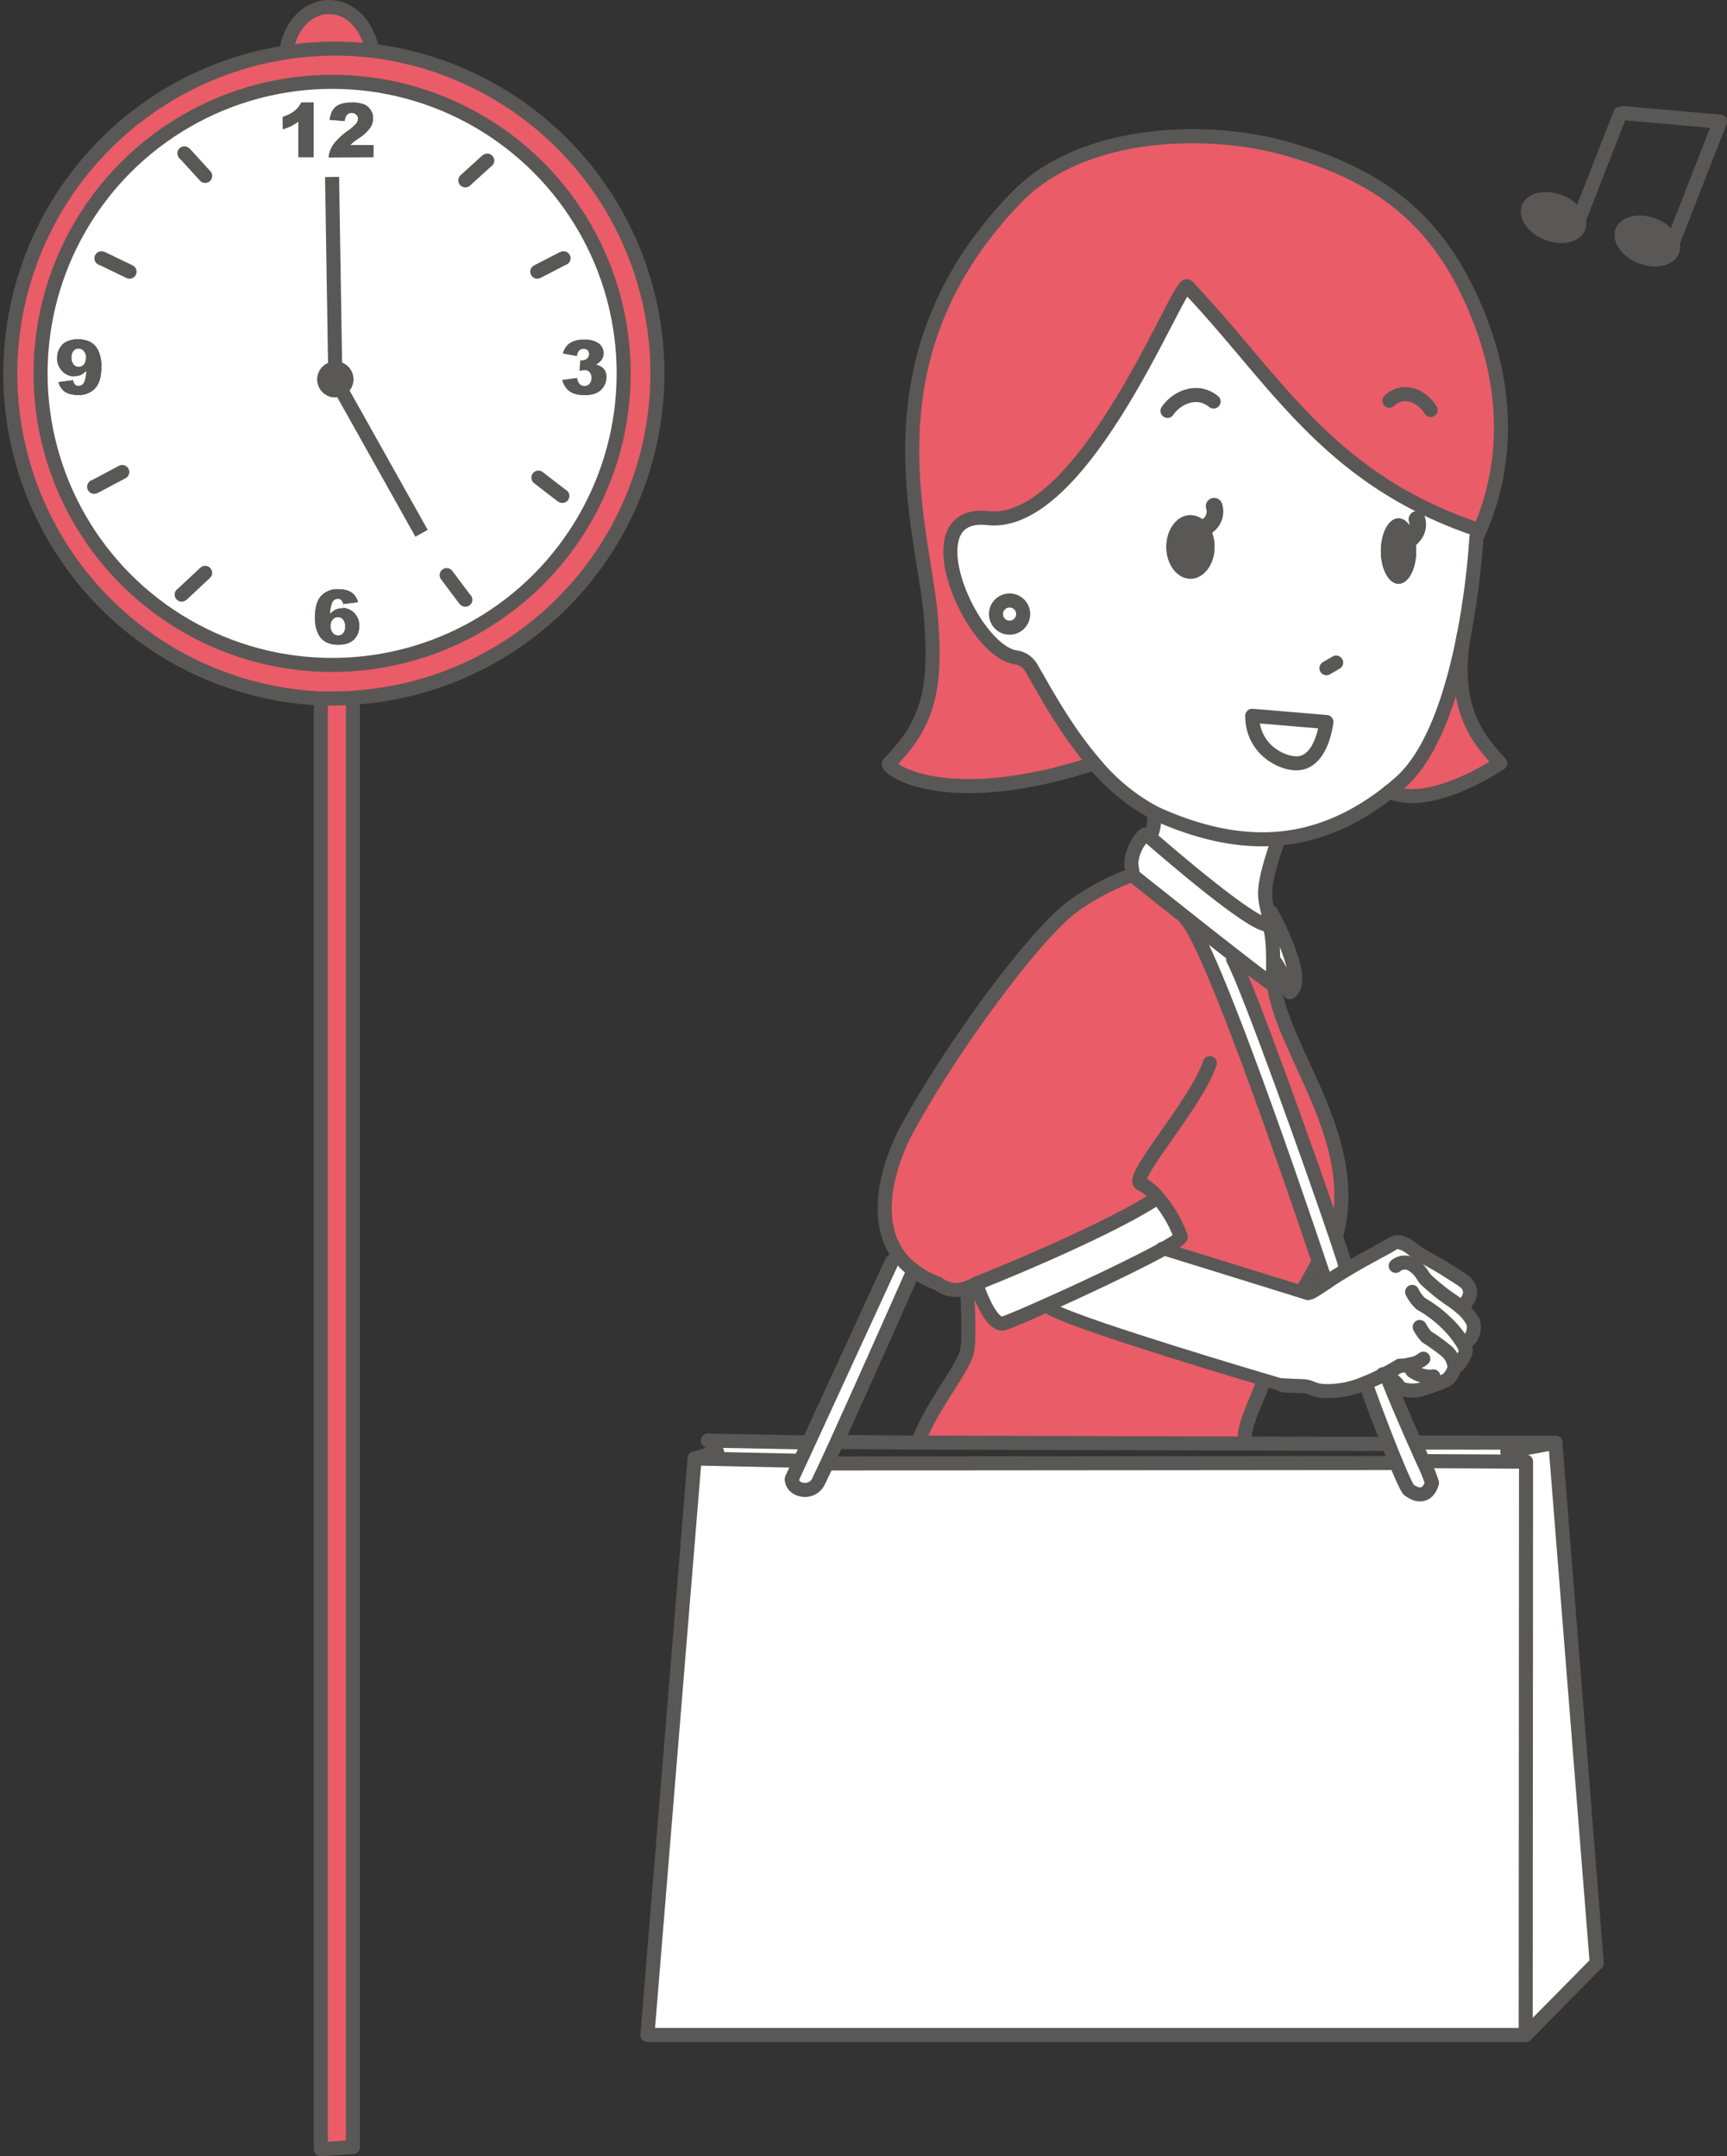 <svg id="Layer_1" data-name="Layer 1" xmlns="http://www.w3.org/2000/svg" xmlns:xlink="http://www.w3.org/1999/xlink" viewBox="0 0 411.73 514.07"><rect x="0" y="0" width="411.73" height="514.07" fill="#333333" stroke="none"/><defs><style>.cls-1,.cls-6,.cls-7,.cls-8,.cls-9{fill:none;}.cls-2{clip-path:url(#clip-path);}.cls-3{fill:#595857;}.cls-4{fill:#fff;}.cls-5{fill:#ea5c67;}.cls-6,.cls-7,.cls-8,.cls-9{stroke:#595857;}.cls-6,.cls-7,.cls-8{stroke-linecap:round;stroke-linejoin:round;}.cls-6,.cls-9{stroke-width:3.35px;}.cls-7{stroke-width:3.96px;}.cls-8{stroke-width:3px;}.cls-9{stroke-miterlimit:10;}</style><clipPath id="clip-path" transform="translate(-48.25 -40.55)"><rect class="cls-1" width="612.28" height="612.28"/></clipPath></defs><title>work-life</title><g class="cls-2"><path class="cls-3" d="M447.82,96.42a5,5,0,0,1,.7,4.53c-1.15,2.93-5.45,4-9.61,2.37s-6.61-5.32-5.47-8.25,5.45-4,9.61-2.37a9.88,9.88,0,0,1,4.77,3.72" transform="translate(-48.25 -40.55)"/><polygon class="cls-4" points="370.87 344.69 380.67 467.99 363.74 485.15 363.74 485.12 363.82 348.46 362.91 348.46 359.34 346.08 370.74 343.97 370.87 344.69"/><path class="cls-3" d="M425.48,90.83a5,5,0,0,1,.69,4.53c-1.15,2.94-5.45,4-9.61,2.37s-6.61-5.32-5.46-8.25,5.44-4,9.6-2.37a10,10,0,0,1,4.78,3.72" transform="translate(-48.25 -40.55)"/><path class="cls-4" d="M419.12,384.5l-.13,0-11.4,2.11,3.57,2.38-23.26-.11-.35.1-2-4.48.57-.05Z" transform="translate(-48.25 -40.55)"/><path class="cls-4" d="M237.15,392.92c-.66,2.57,3.89,4.15,5.88,1.4.16-.15,1.07-2,2.45-5l1.15.13,133-.11,1.28-.49c1.55,3.78,2.83,6.59,3.26,6.92,1.78,1.33,4.33,2,5.49-1.66a37,37,0,0,0-2.07-5.11l.35-.1,23.26.11h.91L412,525.67v0H202.6l11.25-137.44,24.24.53.8.35c-.85,1.83-1.45,3.15-1.74,3.77Z" transform="translate(-48.25 -40.55)"/><path class="cls-5" d="M401.15,117c8,20.72,5.06,38.23-.18,50.08l-1.23-.53C364.48,154.42,352.4,131,331.3,108.85c-1.83-1.93-24.49,57.78-47.55,55.25-18.67-2.06-3.94,31.83,6.74,33.21a5,5,0,0,1,3.62,2.51c2.7,4.56,7.75,14.31,15,22.72-35.93,11.68-49.9,1-48.89,0,9-9.15,11.42-16.91,10-34.67-1.66-21.21-16.87-61.75,20.37-100.25C306.14,71.54,335.93,70.57,355,76c22.45,6.39,36.9,17.06,46.15,41" transform="translate(-48.25 -40.55)"/><path class="cls-4" d="M336.27,165.8a5.2,5.2,0,0,0-4.2-2.43c-3.17,0-5.74,3.38-5.74,7.56s2.57,7.57,5.74,7.57,5.73-3.39,5.73-7.57a8.87,8.87,0,0,0-1.53-5.13m16.79,74.71c-9.76.85-19.19-1.59-28.06-5.42-.62-.27-1.24-.56-1.84-.87a47.82,47.82,0,0,1-14.07-11.68c-7.23-8.41-12.28-18.16-15-22.72a5,5,0,0,0-3.62-2.51c-10.68-1.38-25.41-35.27-6.74-33.21,23.06,2.53,45.72-57.18,47.55-55.25,21.1,22.17,33.18,45.57,68.44,57.73l1.23.53c-.24.54-.48,1.07-.73,1.59a190.5,190.5,0,0,1-3,23.33c-2.55,13-7.11,28-15.16,35.12-.86.75-1.71,1.47-2.56,2.15-9,7.15-17.83,10.46-26.43,11.21m32.28-72.37c-.71-2.39-2.09-4-3.68-4-2.32,0-4.2,3.49-4.2,7.79s1.88,7.79,4.2,7.79,4.21-3.49,4.21-7.79a13.13,13.13,0,0,0-.53-3.78m-20.86,44.54-17.69-1.48c0,8.18,7.43,11.7,11.11,11.31s5.81-4.61,6.58-9.83m-72.3-25.74a3.24,3.24,0,1,0-3.24,3.24,3.23,3.23,0,0,0,3.24-3.24" transform="translate(-48.25 -40.55)"/><path class="cls-4" d="M384.27,365.87a11.25,11.25,0,0,1-2.34.28s-1.41.92-3.78,2.13c-1.23.63-2.72,1.34-4.4,2-.31.14-.62.26-.94.39a22.4,22.4,0,0,1-9.39,1.49c-2.4-.26-2.56-1.06-4.62-1.14-5.76-.22-4.62-.22-4.62-.22l-5-1.47c-13.38-4-49.25-14.86-51.28-17.37l-.13-.3c9-4,21.36-9.87,27.76-13.4L360,349l.05-.21c.27.14,1.2-.25,4.35-2.39,1.74-1.19,3.47-2.28,5.12-3.26,5.23-3.13,9.57-5.21,10.67-6,1.44-1.08,3.56.15,5.1,1.44s5.23,3,8.57,5.2,4.49,2.56,4.83,4.36-1.06,3.22-1.84,4l-.22.25a11.53,11.53,0,0,1,2.85,3.42,4.49,4.49,0,0,1-.6,3.84c-.76.78-1.5,1.68-1.5,1.68l-.07,0a4.6,4.6,0,0,1,.39,1c.21.93-1,2.57-1.42,3.27a1.46,1.46,0,0,1-1.12.69H395a2.61,2.61,0,0,1,0,.54,5.59,5.59,0,0,1-1.76,2.76,29.34,29.34,0,0,1-3.15,1.28l-.92-2.05a7.37,7.37,0,0,1-4.17-1.33,4,4,0,0,1-.73-1.53Z" transform="translate(-48.25 -40.55)"/><path class="cls-5" d="M397.21,192c-3.18,18.51,4.64,25.92,8.71,30.5,0,0-16.59,11.32-26.43,6.77.85-.68,1.7-1.4,2.56-2.15,8-7.07,12.61-22.09,15.16-35.12" transform="translate(-48.25 -40.55)"/><path class="cls-4" d="M378.91,368.76l-.76-.48c2.37-1.21,3.78-2.13,3.78-2.13a11.29,11.29,0,0,0,2.34-.28v0a4,4,0,0,0,.73,1.53,7.36,7.36,0,0,0,4.17,1.33l.92,2.05c-1.13.41-2.3.8-3,1a8.69,8.69,0,0,1-4.5-.08c-.92-.33-1.08-1.44-2.26-2.1-.51-.28-1-.59-1.44-.85" transform="translate(-48.25 -40.55)"/><path class="cls-4" d="M387.55,389a37,37,0,0,1,2.07,5.11c-1.16,3.66-3.71,3-5.49,1.66-.43-.33-1.71-3.14-3.26-6.92-.58-1.39-1.19-2.9-1.81-4.49h0c-1.85-4.68-3.78-9.84-5.09-13.52l-.22-.52c1.68-.69,3.17-1.4,4.4-2l.76.48c1.61,4.34,4.35,10.56,6.65,15.76l2,4.48" transform="translate(-48.25 -40.55)"/><path class="cls-3" d="M385.34,168.14a13.13,13.13,0,0,1,.53,3.78c0,4.3-1.88,7.79-4.21,7.79s-4.2-3.49-4.2-7.79,1.88-7.79,4.2-7.79c1.59,0,3,1.62,3.68,4" transform="translate(-48.25 -40.55)"/><path class="cls-4" d="M368.93,342.19l.56.92c-1.65,1-3.38,2.07-5.12,3.26-.06-.17-.56-1.68-1.41-4.2-5.53-16.45-25.68-75.72-31.87-82.41l.16-.2c3.72,2.94,7.7,6.08,11.17,8.77l-.19.91c3.87,7.34,18.77,49.12,24.46,65.92,1.39,4.12,2.24,6.75,2.24,7" transform="translate(-48.25 -40.55)"/><path class="cls-5" d="M351.88,274.39c1.38,16.07,21.29,37.35,14.92,60.73l-.11,0c-5.69-16.8-20.59-58.58-24.46-65.92l.19-.91c4.54,3.54,8.2,6.33,9.23,7,0-.3,0-.6,0-.9Z" transform="translate(-48.25 -40.55)"/><path class="cls-4" d="M346.79,211.2l17.69,1.48c-.77,5.22-2.9,9.44-6.58,9.83s-11.11-3.13-11.11-11.31" transform="translate(-48.25 -40.55)"/><path class="cls-5" d="M324.25,326l-.61.47C310.48,334.91,281,346.57,281,346.57a11.49,11.49,0,0,1-2.38,1.06,7,7,0,0,1-6.65-1.06,23,23,0,0,1-5.9-3.17,17.47,17.47,0,0,1-2.89-2.72l-.53-.66c-6.94-9.26-2-23.27,2.09-30.74,11.07-20.12,29.83-45.09,38.42-52a56.88,56.88,0,0,1,15-8.17s6.08,4.86,13.09,10.41l-.16.2c6.19,6.69,26.34,66,31.87,82.41l-.8,0-3.36,6.06c1.65-.78.86.32,1.22.51l0,.21-34.42-10.68c2.7-1.5,4.35-2.58,4.22-2.94a29.6,29.6,0,0,0-5.52-9.38" transform="translate(-48.25 -40.55)"/><path class="cls-4" d="M351.32,258.1s9,16.18,4.44,19c0,0-2.33-5.87-3.55-7.2h-.38c0-4.43-.36-7.61-.84-8.09l-.63-.75c.53,0,.77-.32.63-1s-.26-1.26-.39-1.81Z" transform="translate(-48.25 -40.55)"/><path class="cls-4" d="M351,261.76c.48.48.85,3.66.84,8.09,0,1.4,0,2.92-.13,4.53,0,.3,0,.6-.05.9-1-.62-4.69-3.41-9.23-7-3.47-2.69-7.45-5.83-11.17-8.77-7-5.55-13.09-10.41-13.09-10.41.32-.12-.23-2.29-.2-2.69a10.57,10.57,0,0,1,1.91-5.4c.79-1.21,1.57-2.05,2-1.36.1.18.2.26.31.27,5.19,4.52,24.38,21,28.21,21Z" transform="translate(-48.25 -40.55)"/><path class="cls-4" d="M351,260c.14.71-.1,1-.63,1-3.83,0-23-16.52-28.21-21,.83.12,1.73-4.23,1-5.75.6.31,1.22.6,1.84.87,8.87,3.83,18.3,6.27,28.06,5.42-4.06,11.87-3.43,13.55-2.46,17.66.13.55.26,1.15.39,1.81" transform="translate(-48.25 -40.55)"/><path class="cls-5" d="M349.2,369.36l-.05,1.47c-1.29,3.61-5,10.72-3.92,13.3v.57l-78-.23v-.34c3.44-8.87,9.58-15.69,11.48-20.91.92-2.52.15-15,.15-15l-.2-.62a11.55,11.55,0,0,0,2.38-1.06s3.34,10.55,6.68,9.4c1.53-.52,5.35-2.15,10.11-4.28l.13.3c2,2.51,37.9,13.38,51.28,17.37" transform="translate(-48.25 -40.55)"/><path class="cls-3" d="M336.27,165.8a8.87,8.87,0,0,1,1.53,5.13c0,4.18-2.57,7.57-5.73,7.57s-5.74-3.39-5.74-7.57,2.57-7.56,5.74-7.56a5.2,5.2,0,0,1,4.2,2.43" transform="translate(-48.25 -40.55)"/><path class="cls-4" d="M325.55,338.29c-6.4,3.53-18.75,9.36-27.76,13.4-4.76,2.13-8.58,3.76-10.11,4.28-3.34,1.15-6.68-9.4-6.68-9.4s29.48-11.66,42.64-20.13l.61-.47a29.57,29.57,0,0,1,5.52,9.38c.13.36-1.52,1.44-4.22,2.94" transform="translate(-48.25 -40.55)"/><path class="cls-4" d="M288.94,183.71a3.24,3.24,0,1,1-3.23,3.23,3.23,3.23,0,0,1,3.23-3.23" transform="translate(-48.25 -40.55)"/><path class="cls-4" d="M263.18,340.68a17.47,17.47,0,0,0,2.89,2.72s-11.46,25.89-18.22,40.75l-2.37,5.17c-1.38,3-2.29,4.85-2.45,5-2,2.75-6.54,1.17-5.88-1.4h0c.29-.62.89-1.94,1.74-3.77.56-1.23,1.23-2.68,2-4.31l20-43.58,1.74-1.23.53.66" transform="translate(-48.25 -40.55)"/><path class="cls-4" d="M240,384.43l.89.4c-.74,1.63-1.41,3.08-2,4.31l-.8-.35-24.24-.53,5.36-1.58-2-2.68Z" transform="translate(-48.25 -40.55)"/><path class="cls-3" d="M192.48,128.9a3.09,3.09,0,0,1,.36,1.53,4.24,4.24,0,0,1-.59,2.14,4,4,0,0,1-1.68,1.58,6.4,6.4,0,0,1-2.88.55,7.31,7.31,0,0,1-2.75-.41,4,4,0,0,1-1.66-1.2,5.42,5.42,0,0,1-1-2l3.55-.47a2.8,2.8,0,0,0,.65,1.49,1.59,1.59,0,0,0,1.12.41,1.53,1.53,0,0,0,1.19-.52,2,2,0,0,0,.47-1.4,1.93,1.93,0,0,0-.45-1.37,1.62,1.62,0,0,0-1.25-.49,4.55,4.55,0,0,0-1.15.21l.19-2.54a3,3,0,0,0,.46,0,1.6,1.6,0,0,0,1.16-.44,1.42,1.42,0,0,0,.47-1,1.28,1.28,0,0,0-.35-.94,1.3,1.3,0,0,0-1-.35,1.41,1.41,0,0,0-1,.38,2.32,2.32,0,0,0-.53,1.33l-3.36-.6a4.24,4.24,0,0,1,1.61-2.46,5.73,5.73,0,0,1,3.37-.85,5.65,5.65,0,0,1,3.62.93,2.93,2.93,0,0,1,1.11,2.35,2.65,2.65,0,0,1-.45,1.5,3.93,3.93,0,0,1-1.37,1.17,4.13,4.13,0,0,1,1.14.43,2.69,2.69,0,0,1,1,1" transform="translate(-48.25 -40.55)"/><path class="cls-5" d="M136.86,52.63a77.5,77.5,0,0,1-4.56,154.28c-1.61.11-3.24.16-4.88.16-.88,0-1.76,0-2.63,0A77.5,77.5,0,1,1,136.86,52.63m60.08,76.93a69.51,69.51,0,1,0-69.52,69.52,69.52,69.52,0,0,0,69.52-69.52" transform="translate(-48.25 -40.55)"/><path class="cls-4" d="M128.13,126.76a4.26,4.26,0,0,0,.07,8.52,4.16,4.16,0,0,0,2.08-.55,4.26,4.26,0,0,0-2.08-8Zm-.71-66.71a69.51,69.51,0,1,1-69.51,69.51,69.52,69.52,0,0,1,69.51-69.51m65.42,70.38a3.09,3.09,0,0,0-.36-1.53,2.69,2.69,0,0,0-1-1,4.13,4.13,0,0,0-1.14-.43,3.93,3.93,0,0,0,1.37-1.17,2.65,2.65,0,0,0,.45-1.5,2.93,2.93,0,0,0-1.11-2.35,5.65,5.65,0,0,0-3.62-.93,5.73,5.73,0,0,0-3.37.85,4.24,4.24,0,0,0-1.61,2.46l3.36.6a2.32,2.32,0,0,1,.53-1.33,1.41,1.41,0,0,1,1-.38,1.3,1.3,0,0,1,1,.35,1.28,1.28,0,0,1,.35.94,1.42,1.42,0,0,1-.47,1,1.6,1.6,0,0,1-1.16.44,3,3,0,0,1-.46,0l-.19,2.54a4.55,4.55,0,0,1,1.15-.21,1.62,1.62,0,0,1,1.25.49,1.93,1.93,0,0,1,.45,1.37,2,2,0,0,1-.47,1.4,1.53,1.53,0,0,1-1.19.52,1.59,1.59,0,0,1-1.12-.41,2.8,2.8,0,0,1-.65-1.49l-3.55.47a5.42,5.42,0,0,0,1,2,4,4,0,0,0,1.66,1.2,7.31,7.31,0,0,0,2.75.41,6.4,6.4,0,0,0,2.88-.55,4,4,0,0,0,1.68-1.58,4.24,4.24,0,0,0,.59-2.14M137.27,78V75.14h-5.54a10.73,10.73,0,0,1,.85-.78c.24-.19.71-.54,1.43-1A9.51,9.51,0,0,0,136.5,71a4.1,4.1,0,0,0,.68-2.23,3.45,3.45,0,0,0-.6-2A3.55,3.55,0,0,0,135,65.46a7.79,7.79,0,0,0-2.77-.42H132a7.1,7.1,0,0,0-2.81.45,3.53,3.53,0,0,0-1.57,1.29,5.54,5.54,0,0,0-.77,2.34l3.56.28a2.5,2.5,0,0,1,.58-1.5,1.47,1.47,0,0,1,1.11-.43,1.53,1.53,0,0,1,1.08.41,1.33,1.33,0,0,1,.43,1,2,2,0,0,1-.43,1.14,10.35,10.35,0,0,1-2,1.76,15.15,15.15,0,0,0-3.48,3.29,6.58,6.58,0,0,0-1.11,3Zm-7.19,106.53,3.53-.43a4.48,4.48,0,0,0-.89-1.71,3.7,3.7,0,0,0-1.47-1,6.54,6.54,0,0,0-2.41-.36,5.16,5.16,0,0,0-4,1.61q-1.46,1.61-1.46,5.07a8.71,8.71,0,0,0,.7,3.8,4.57,4.57,0,0,0,1.85,2.08,6.2,6.2,0,0,0,3.08.66,5.82,5.82,0,0,0,2.65-.54,4,4,0,0,0,1.66-1.58,4.67,4.67,0,0,0,.59-2.31,4.28,4.28,0,0,0-1.18-3.1,3.86,3.86,0,0,0-2.67-1.21ZM123,78V65h-2.94a5.78,5.78,0,0,1-1.57,2,8.65,8.65,0,0,1-2.81,1.4v2.91a13.32,13.32,0,0,0,2-.78,10.91,10.91,0,0,0,1.69-1.07V78Zm-50.6,50a8.63,8.63,0,0,0-.7-3.79,4.5,4.5,0,0,0-1.85-2.09,6.19,6.19,0,0,0-3.07-.66,5.9,5.9,0,0,0-2.65.53,3.92,3.92,0,0,0-1.66,1.59,4.55,4.55,0,0,0-.6,2.31A4.24,4.24,0,0,0,63.07,129a3.89,3.89,0,0,0,2.67,1.21l-.05,1-3.53.45a4.75,4.75,0,0,0,.9,1.7,3.76,3.76,0,0,0,1.46,1,6.79,6.79,0,0,0,2.41.35,5.13,5.13,0,0,0,4-1.61q1.46-1.61,1.46-5.06" transform="translate(-48.25 -40.55)"/><path class="cls-3" d="M137.27,75.14V78H126.62a6.58,6.58,0,0,1,1.11-3,15.15,15.15,0,0,1,3.48-3.29,10.35,10.35,0,0,0,2-1.76,2,2,0,0,0,.43-1.14,1.33,1.33,0,0,0-.43-1,1.53,1.53,0,0,0-1.08-.41l.05-2.43a7.79,7.79,0,0,1,2.77.42,3.55,3.55,0,0,1,1.63,1.32,3.45,3.45,0,0,1,.6,2A4.1,4.1,0,0,1,136.5,71,9.51,9.51,0,0,1,134,73.33c-.72.49-1.19.84-1.43,1a10.74,10.74,0,0,0-.85.78Z" transform="translate(-48.25 -40.55)"/><path class="cls-5" d="M136.92,52.06l-.06.57a78.09,78.09,0,0,0-19.85.13l-.21-1.48c3.1-12.11,17-12.31,20.12.78" transform="translate(-48.25 -40.55)"/><path class="cls-3" d="M133.61,184.13l-3.53.43a1.9,1.9,0,0,0-.46-1,1.12,1.12,0,0,0-.81-.31,1.47,1.47,0,0,0-1.34.87,7.69,7.69,0,0,0-.52,2.69,4.67,4.67,0,0,1,1.31-1,3.76,3.76,0,0,1,1.55-.31H130a3.86,3.86,0,0,1,2.67,1.21,4.28,4.28,0,0,1,1.18,3.1,4.67,4.67,0,0,1-.59,2.31,4,4,0,0,1-1.66,1.58,5.82,5.82,0,0,1-2.65.54,6.2,6.2,0,0,1-3.08-.66,4.57,4.57,0,0,1-1.85-2.08,8.71,8.71,0,0,1-.7-3.8q0-3.46,1.46-5.07a5.16,5.16,0,0,1,4-1.61,6.54,6.54,0,0,1,2.41.36,3.7,3.7,0,0,1,1.47,1,4.48,4.48,0,0,1,.89,1.71m-3.56,7.37a2.33,2.33,0,0,0,.47-1.58,2.48,2.48,0,0,0-.49-1.65,1.54,1.54,0,0,0-1.21-.57,1.58,1.58,0,0,0-1.24.55,2.23,2.23,0,0,0-.51,1.57,2.34,2.34,0,0,0,.53,1.62,1.62,1.62,0,0,0,1.28.59,1.5,1.5,0,0,0,1.17-.53" transform="translate(-48.25 -40.55)"/><path class="cls-5" d="M132.38,208.19V552.44l-7.65.5V208.68l.06-1.66c.87,0,1.75,0,2.63,0,1.64,0,3.27,0,4.88-.16Z" transform="translate(-48.25 -40.55)"/><path class="cls-3" d="M132.18,65l-.05,2.43a1.47,1.47,0,0,0-1.11.43,2.5,2.5,0,0,0-.58,1.5l-3.56-.28a5.54,5.54,0,0,1,.77-2.34,3.53,3.53,0,0,1,1.57-1.29A7.1,7.1,0,0,1,132,65Z" transform="translate(-48.25 -40.55)"/><path class="cls-3" d="M132.46,131a4.24,4.24,0,0,1-2.18,3.71L128.2,131l-.07-4.26h.07a4.26,4.26,0,0,1,4.26,4.26" transform="translate(-48.25 -40.55)"/><path class="cls-3" d="M128.2,131l2.08,3.71a4.16,4.16,0,0,1-2.08.55,4.26,4.26,0,0,1-.07-8.52Z" transform="translate(-48.25 -40.55)"/><path class="cls-4" d="M130.52,189.92a2.33,2.33,0,0,1-.47,1.58,1.5,1.5,0,0,1-1.17.53,1.62,1.62,0,0,1-1.28-.59,2.34,2.34,0,0,1-.53-1.62,2.23,2.23,0,0,1,.51-1.57,1.58,1.58,0,0,1,1.24-.55,1.54,1.54,0,0,1,1.21.57,2.48,2.48,0,0,1,.49,1.65" transform="translate(-48.25 -40.55)"/><path class="cls-4" d="M130.08,184.56l-.05,1h-.22a3.76,3.76,0,0,0-1.55.31,4.67,4.67,0,0,0-1.31,1,7.69,7.69,0,0,1,.52-2.69,1.47,1.47,0,0,1,1.34-.87,1.12,1.12,0,0,1,.81.31,1.9,1.9,0,0,1,.46,1" transform="translate(-48.25 -40.55)"/><path class="cls-3" d="M123,65V78h-3.59V69.52a10.91,10.91,0,0,1-1.69,1.07,13.32,13.32,0,0,1-2,.78V68.46a8.65,8.65,0,0,0,2.81-1.4,5.78,5.78,0,0,0,1.57-2Z" transform="translate(-48.25 -40.55)"/><path class="cls-3" d="M71.72,124.24a8.63,8.63,0,0,1,.7,3.79q0,3.45-1.46,5.06a5.13,5.13,0,0,1-4,1.61,6.79,6.79,0,0,1-2.41-.35,3.76,3.76,0,0,1-1.46-1,4.75,4.75,0,0,1-.9-1.7l3.53-.45a1.87,1.87,0,0,0,.47,1.05,1.16,1.16,0,0,0,.81.3,1.46,1.46,0,0,0,1.33-.86,7.86,7.86,0,0,0,.53-2.69,4.67,4.67,0,0,1-1.31,1,3.79,3.79,0,0,1-1.55.3h-.23A3.89,3.89,0,0,1,63.07,129a4.24,4.24,0,0,1-1.18-3.09,4.55,4.55,0,0,1,.6-2.31A3.92,3.92,0,0,1,64.15,122a5.9,5.9,0,0,1,2.65-.53,6.19,6.19,0,0,1,3.07.66,4.5,4.5,0,0,1,1.85,2.09m-3.52,3.24a2.23,2.23,0,0,0,.5-1.56,2.35,2.35,0,0,0-.53-1.63,1.65,1.65,0,0,0-1.27-.59,1.5,1.5,0,0,0-1.17.53,2.39,2.39,0,0,0-.47,1.6,2.43,2.43,0,0,0,.49,1.64A1.5,1.5,0,0,0,67,128a1.6,1.6,0,0,0,1.25-.55" transform="translate(-48.25 -40.55)"/><path class="cls-4" d="M68.7,125.92a2.23,2.23,0,0,1-.5,1.56A1.6,1.6,0,0,1,67,128a1.5,1.5,0,0,1-1.2-.56,2.43,2.43,0,0,1-.49-1.64,2.39,2.39,0,0,1,.47-1.6,1.5,1.5,0,0,1,1.17-.53,1.65,1.65,0,0,1,1.27.59,2.35,2.35,0,0,1,.53,1.63" transform="translate(-48.25 -40.55)"/><path class="cls-4" d="M68.83,129a7.86,7.86,0,0,1-.53,2.69,1.46,1.46,0,0,1-1.33.86,1.16,1.16,0,0,1-.81-.3,1.87,1.87,0,0,1-.47-1l.05-1H66a3.79,3.79,0,0,0,1.55-.3,4.67,4.67,0,0,0,1.31-1" transform="translate(-48.25 -40.55)"/><path class="cls-6" d="M278.82,348.25s.77,12.45-.15,15c-1.9,5.22-8,12-11.48,20.91" transform="translate(-48.25 -40.55)"/><path class="cls-6" d="M292.18,186.94a3.24,3.24,0,1,1-3.24-3.23A3.24,3.24,0,0,1,292.18,186.94Z" transform="translate(-48.25 -40.55)"/><path class="cls-7" d="M335.27,166.58a6.34,6.34,0,0,0,1-.78,4.16,4.16,0,0,0,1.44-4.57" transform="translate(-48.25 -40.55)"/><path class="cls-7" d="M383.61,169.72a6.58,6.58,0,0,0,1.73-1.58,4,4,0,0,0,.71-3.77" transform="translate(-48.25 -40.55)"/><line class="cls-6" x1="316.23" y1="159.31" x2="318.55" y2="157.96"/><path class="cls-6" d="M364.48,212.68l-17.69-1.48c0,8.18,7.43,11.7,11.11,11.31S363.71,217.9,364.48,212.68Z" transform="translate(-48.25 -40.55)"/><path class="cls-6" d="M337.59,136.28c-4.07-3.29-8.94-.82-11,2.23" transform="translate(-48.25 -40.55)"/><path class="cls-6" d="M379.49,136.07c3.63-3.29,8-.82,9.84,2.23" transform="translate(-48.25 -40.55)"/><path class="cls-6" d="M309.09,222.54c-35.93,11.68-49.9,1-48.89,0,9-9.15,11.42-16.91,10-34.67-1.66-21.21-16.87-61.75,20.37-100.25C306.14,71.54,335.93,70.57,355,76c22.45,6.39,36.9,17.06,46.15,41,8,20.72,5.06,38.23-.18,50.08-.24.54-.48,1.07-.73,1.59a190.5,190.5,0,0,1-3,23.33c-2.55,13-7.11,28-15.16,35.12-.86.75-1.71,1.47-2.56,2.15-9,7.15-17.83,10.46-26.43,11.21-9.76.85-19.19-1.59-28.06-5.42-.62-.27-1.24-.56-1.84-.87a47.82,47.82,0,0,1-14.07-11.68c-7.23-8.41-12.28-18.16-15-22.72a5,5,0,0,0-3.62-2.51c-10.68-1.38-25.41-35.27-6.74-33.21,23.06,2.53,45.72-57.18,47.55-55.25,21.1,22.17,33.18,45.57,68.44,57.73" transform="translate(-48.25 -40.55)"/><path class="cls-6" d="M397.21,192c-3.18,18.51,4.64,25.92,8.71,30.5,0,0-16.59,11.32-26.43,6.77" transform="translate(-48.25 -40.55)"/><path class="cls-6" d="M323.16,234.22c.72,1.52-.18,5.87-1,5.75-.11,0-.21-.09-.31-.27-.4-.69-1.18.15-2,1.36a10.57,10.57,0,0,0-1.91,5.4c0,.4.52,2.57.2,2.69a56.88,56.88,0,0,0-15,8.17c-8.59,6.87-27.35,31.84-38.42,52-4.11,7.47-9,21.48-2.09,30.74l.53.66a17.47,17.47,0,0,0,2.89,2.72,23,23,0,0,0,5.9,3.17,7,7,0,0,0,6.65,1.06,11.55,11.55,0,0,0,2.38-1.06s3.34,10.55,6.68,9.4c1.53-.52,5.35-2.15,10.11-4.28,9-4,21.36-9.87,27.76-13.4,2.7-1.5,4.35-2.58,4.22-2.94a29.58,29.58,0,0,0-5.52-9.38,12.8,12.8,0,0,0-4-3.27c-2.92-1.28,13.35-19.19,16.45-28.74" transform="translate(-48.25 -40.55)"/><path class="cls-6" d="M281,346.57s29.48-11.66,42.64-20.13" transform="translate(-48.25 -40.55)"/><path class="cls-6" d="M321.84,239.7l.31.27c5.19,4.52,24.38,21,28.21,21,.53,0,.77-.32.63-1s-.26-1.26-.39-1.81c-1-4.11-1.6-5.79,2.46-17.66h0" transform="translate(-48.25 -40.55)"/><path class="cls-6" d="M351.88,274.39c1.38,16.07,21.29,37.35,14.92,60.73" transform="translate(-48.25 -40.55)"/><polyline class="cls-8" points="311.72 308.42 277.3 297.74 276.95 297.63"/><path class="cls-8" d="M297.92,352c2,2.51,37.9,13.38,51.28,17.37l5,1.47" transform="translate(-48.25 -40.55)"/><path class="cls-6" d="M342.23,269.24c3.87,7.34,18.77,49.12,24.46,65.92,1.39,4.12,2.24,6.75,2.24,7" transform="translate(-48.25 -40.55)"/><path class="cls-6" d="M331.09,259.76c6.19,6.69,26.34,66,31.87,82.41.85,2.52,1.35,4,1.41,4.2" transform="translate(-48.25 -40.55)"/><path class="cls-6" d="M374,370.83c1.31,3.68,3.24,8.84,5.09,13.52h0c.62,1.59,1.23,3.1,1.81,4.49,1.55,3.78,2.83,6.59,3.26,6.92,1.78,1.33,4.33,2,5.49-1.66a37,37,0,0,0-2.07-5.11l-2-4.48c-2.3-5.2-5-11.42-6.65-15.76l-.15-.4" transform="translate(-48.25 -40.55)"/><path class="cls-6" d="M237.15,392.92c-.66,2.57,3.89,4.15,5.88,1.4.16-.15,1.07-2,2.45-5l2.37-5.17c6.76-14.86,18.22-40.75,18.22-40.75" transform="translate(-48.25 -40.55)"/><path class="cls-6" d="M237,393.31v0a.75.75,0,0,1,.05-.11,2.07,2.07,0,0,1,.11-.24" transform="translate(-48.25 -40.55)"/><path class="cls-6" d="M260.91,341.25l-20.05,43.58c-.74,1.63-1.41,3.08-2,4.31-.85,1.83-1.45,3.15-1.74,3.77h0" transform="translate(-48.25 -40.55)"/><polyline class="cls-6" points="339.65 348.35 362.91 348.46 363.82 348.46 363.74 485.12 363.74 485.15 154.35 485.15 165.6 347.71 189.84 348.24"/><line class="cls-6" x1="198.38" y1="348.9" x2="331.34" y2="348.79"/><line class="cls-6" x1="380.67" y1="467.99" x2="370.87" y2="344.69"/><line class="cls-6" x1="363.74" y1="485.15" x2="380.67" y2="467.99"/><path class="cls-6" d="M349.15,370.83c-1.29,3.61-5,10.72-3.92,13.3" transform="translate(-48.25 -40.55)"/><line class="cls-6" x1="313.91" y1="301.64" x2="310.55" y2="307.7"/><polyline class="cls-6" points="386.27 27.12 377.23 50.28 376.14 53.06"/><polyline class="cls-6" points="410.06 28.99 399.57 55.87 398.49 58.64"/><line class="cls-6" x1="386.99" y1="26.97" x2="410.06" y2="28.99"/><path class="cls-6" d="M136.86,52.63a77.5,77.5,0,0,1-4.56,154.28c-1.61.11-3.24.16-4.88.16-.88,0-1.76,0-2.63,0A77.5,77.5,0,1,1,136.86,52.63Z" transform="translate(-48.25 -40.55)"/><circle class="cls-6" cx="79.18" cy="89.02" r="69.51"/><polyline class="cls-6" points="116.16 38.29 115.88 38.51 110.94 43"/><polyline class="cls-6" points="134.35 61.57 134.02 61.71 128.09 64.77"/><polyline class="cls-6" points="43.96 36.56 44.24 36.82 48.91 41.94"/><polyline class="cls-6" points="24.18 61.57 24.53 61.71 30.88 64.77"/><polyline class="cls-6" points="110.94 142.98 110.69 142.71 106.49 137.11"/><polyline class="cls-6" points="134.07 118.23 133.77 118.04 128.36 113.87"/><polyline class="cls-6" points="43.31 141.76 43.61 141.52 48.9 136.57"/><polyline class="cls-6" points="22.44 116.05 22.8 115.9 29.15 112.53"/><polyline class="cls-9" points="79.95 90.47 82.03 94.18 100.5 127.14"/><polyline class="cls-9" points="79.95 90.47 79.88 86.21 79.17 42.19"/><path class="cls-6" d="M116.8,51.28c3.1-12.11,17-12.31,20.12.78" transform="translate(-48.25 -40.55)"/><polyline class="cls-6" points="76.48 168.13 76.48 512.39 84.13 511.89 84.13 167.64"/><polyline class="cls-6" points="168.95 343.45 170.96 346.13 165.6 347.71"/><polyline class="cls-6" points="191.72 343.88 168.95 343.45 168.74 343.45"/><polyline class="cls-6" points="329.68 344.25 296.98 344.15 218.94 343.92 200.66 343.78"/><polyline class="cls-6" points="363.71 348.99 362.91 348.46 359.34 346.08 370.74 343.97 370.87 343.95 337.88 343.92"/><path class="cls-6" d="M318.16,249.15s6.08,4.86,13.09,10.41c3.72,2.94,7.7,6.08,11.17,8.77,4.54,3.54,8.2,6.33,9.23,6.95,0-.3,0-.6,0-.9.09-1.61.13-3.13.13-4.53,0-4.43-.36-7.61-.84-8.09" transform="translate(-48.25 -40.55)"/><path class="cls-6" d="M351.32,258.1s9,16.18,4.44,19c0,0-2.33-5.87-3.55-7.2" transform="translate(-48.25 -40.55)"/><path class="cls-6" d="M358.8,348.25c1.65-.78.86.32,1.22.51s1.2-.25,4.35-2.39c1.74-1.19,3.47-2.28,5.12-3.26,5.23-3.13,9.57-5.21,10.67-6,1.44-1.08,3.56.15,5.1,1.44s5.23,3,8.57,5.2,4.49,2.56,4.83,4.36-1.06,3.22-1.84,3.95" transform="translate(-48.25 -40.55)"/><path class="cls-6" d="M381,342.34a3.35,3.35,0,0,1,4-.24c2.19,1.4,2.51,3,3.34,3.66a47.92,47.92,0,0,0,5.86,4.69,28.71,28.71,0,0,1,2.39,1.83h0a11.51,11.51,0,0,1,2.85,3.42,4.49,4.49,0,0,1-.6,3.84c-.76.78-1.5,1.68-1.5,1.68" transform="translate(-48.25 -40.55)"/><path class="cls-6" d="M384.91,348.55a9.14,9.14,0,0,0,2.09,2.83,28.6,28.6,0,0,1,5.89,4.39,23.57,23.57,0,0,1,4.39,5.5,4.67,4.67,0,0,1,.39,1c.21.93-.95,2.57-1.42,3.27a1.46,1.46,0,0,1-1.12.69" transform="translate(-48.25 -40.55)"/><path class="cls-6" d="M386.72,356.91a10.58,10.58,0,0,0,1.7,2.39,43.26,43.26,0,0,1,4.74,3.42,5.48,5.48,0,0,1,1.82,3.5,2.61,2.61,0,0,1,0,.54,5.59,5.59,0,0,1-1.76,2.76,29.54,29.54,0,0,1-3.15,1.28c-1.13.41-2.3.8-3,1a8.69,8.69,0,0,1-4.5-.08c-.92-.33-1.08-1.44-2.26-2.1-.51-.28-1-.59-1.44-.85l-.76-.48-.18-.11" transform="translate(-48.25 -40.55)"/><path class="cls-6" d="M387.58,364.47a6.49,6.49,0,0,1-2.84,1.31l-.47.09a11.3,11.3,0,0,1-2.34.28s-1.41.92-3.78,2.13c-1.23.63-2.72,1.34-4.4,2-.31.14-.62.26-.94.39a22.41,22.41,0,0,1-9.39,1.49c-2.4-.26-2.56-1.06-4.62-1.14-5.76-.22-4.62-.22-4.62-.22" transform="translate(-48.25 -40.55)"/><path class="cls-6" d="M384.27,365.89a4,4,0,0,0,.73,1.53,7.37,7.37,0,0,0,4.17,1.33,5.28,5.28,0,0,0,.8-.06" transform="translate(-48.25 -40.55)"/></g></svg>